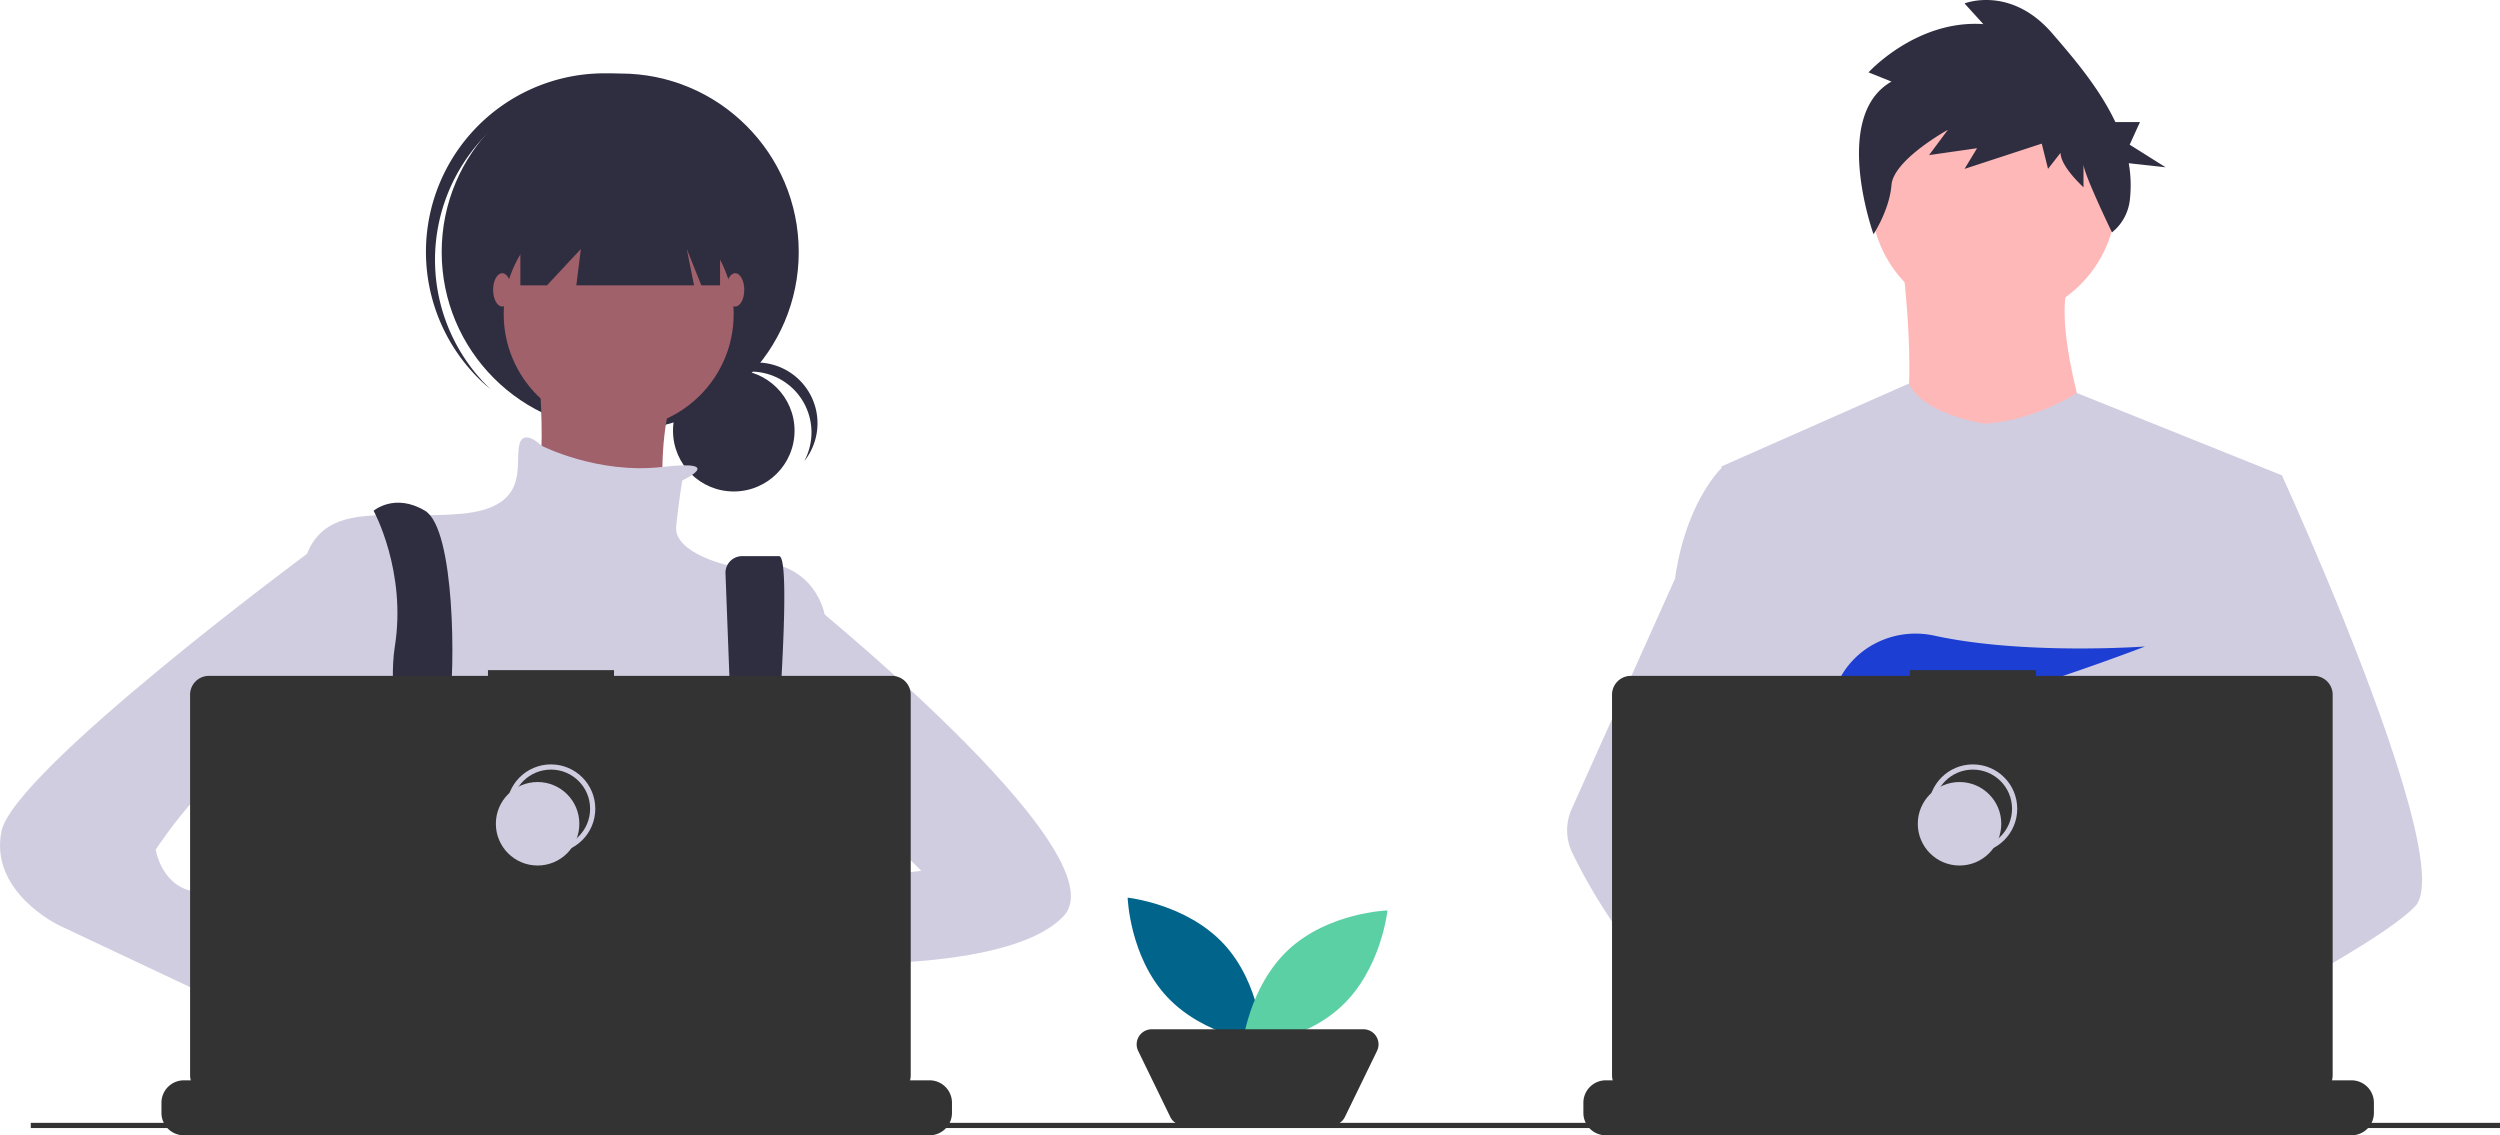 <svg width="961.845" height="436.795" xmlns="http://www.w3.org/2000/svg">
 <title>shared_workspace</title>

 <g>
  <title>background</title>
  <rect fill="none" id="canvas_background" height="402" width="582" y="-1" x="-1"/>
 </g>
 <g>
  <title>Layer 1</title>
  <path id="svg_1" fill="#01648b" d="m470.792,363.136c14.376,15.426 15.119,38.1 15.119,38.1s-22.565,-2.338 -36.941,-17.764s-15.119,-38.1 -15.119,-38.1s22.565,2.338 36.941,17.764z"/>
  <path id="svg_2" fill="#5bd0a4" d="m516.049,387.215c-15.426,14.376 -38.1,15.119 -38.1,15.119s2.338,-22.565 17.764,-36.941s38.1,-15.119 38.1,-15.119s-2.338,22.565 -17.764,36.941z"/>
  <path id="svg_3" fill="#333333" d="m512.215,433l-56.739,0a5.803,5.803 0 0 1 -5.219,-3.265l-12.353,-25.393a5.803,5.803 0 0 1 5.219,-8.342l81.446,0a5.803,5.803 0 0 1 5.219,8.342l-12.353,25.393a5.803,5.803 0 0 1 -5.219,3.265z"/>
  <circle id="svg_4" fill="#ffb8b8" r="47.244" cy="76.07" cx="767.027"/>
  <path id="svg_5" fill="#ffb8b8" d="m731.766,99.692s8.901,67.1 -4.793,74.631s81.478,8.216 81.478,8.216s-21.225,-58.199 -11.64,-76l-65.045,-6.847z"/>
  <path id="svg_6" fill="#d0cde1" d="m877.946,182.878l-7.915,36.042l-16.736,76.253l-0.501,4.176l-5.776,48.345l-3.842,32.116l-2.576,21.574c-15.663,8.05 -27.015,13.607 -27.015,13.607s-0.977,-4.895 -2.551,-11.159c-10.992,3.296 -31.332,8.763 -48.569,9.855c6.277,6.996 9.161,13.569 5.249,18.419c-11.808,14.622 -60.558,-16.01 -77.608,-27.433a46.154,46.154 0 0 0 -0.45,8.262l-13.048,-10.035l1.291,-23.09l2.178,-39.068l2.737,-48.994a51.438,51.438 0 0 1 -2.165,-6.444c-3.996,-14.211 -8.847,-42.588 -12.566,-66.385c-2.994,-19.152 -5.242,-35.335 -5.718,-38.778c-0.064,-0.45 -0.096,-0.681 -0.096,-0.681l72.231,-31.917c5.133,11.905 29.103,15.483 29.103,15.483c19.858,-1.368 35.425,-11.84 35.425,-11.84l78.919,31.692z"/>
  <path id="svg_7" fill="#ffb8b8" d="m819.065,401.3s-3.058,1.047 -8.031,2.531c-10.992,3.296 -31.332,8.763 -48.569,9.855c-14.841,0.951 -27.381,-1.336 -29.675,-11.018c-0.983,-4.163 0.411,-7.587 3.45,-10.401c9.071,-8.41 32.765,-11.423 51.557,-12.457c5.307,-0.289 10.215,-0.424 14.301,-0.475c6.938,-0.09 11.487,0.051 11.487,0.051l0.109,0.424l5.371,21.49z"/>
  <path id="svg_8" fill="#2f2e41" d="m727.725,31.382l-8.833,-3.536s18.47,-20.334 44.167,-18.566l-7.228,-7.957s17.667,-7.073 33.727,11.493c8.443,9.76 18.211,21.232 24.301,34.155l9.46,0l-3.948,8.694l13.819,8.694l-14.184,-1.562a48.581,48.581 0 0 1 0.385,14.42a18.657,18.657 0 0 1 -6.832,12.205l0,0s-10.955,-22.676 -10.955,-26.212l0,8.841s-8.833,-7.957 -8.833,-13.261l-4.818,6.189l-2.409,-9.725l-29.712,9.725l4.818,-7.957l-18.47,2.652l7.228,-9.725s-20.879,11.493 -21.682,21.218c-0.803,9.725 -6.914,18.94 -6.914,18.94s-16.374,-45.463 6.914,-58.724z"/>
  <path id="svg_9" fill="#d0cde1" d="m929.297,348.573c-4.812,5.217 -16.736,13.074 -31.191,21.58c-5.377,3.161 -11.102,6.418 -16.942,9.656c-13.935,7.729 -28.525,15.387 -40.565,21.574c-15.663,8.05 -27.015,13.607 -27.015,13.607s-0.977,-4.895 -2.551,-11.159c-2.107,-8.384 -5.281,-19.222 -8.59,-24.021c-0.116,-0.167 -0.231,-0.321 -0.347,-0.475c-0.964,-1.266 -1.934,-2.004 -2.891,-2.004l47.811,-29.636l20.661,-12.811l-14.886,-35.534l-18.67,-44.573l11.269,-35.855l11.326,-36.042l21.227,0s7.028,15.342 16.016,36.736c1.343,3.199 2.73,6.534 4.144,9.977c18.49,44.972 41.541,107.772 31.191,118.982z"/>
  <path id="svg_10" fill="#ffb8b8" d="m767.714,432.105c-11.808,14.622 -60.558,-16.01 -77.608,-27.433c-3.713,-2.486 -5.923,-4.06 -5.923,-4.06l15.599,-20.803l4.94,-6.585s4.42,2.345 10.954,6.161c0.238,0.141 0.475,0.283 0.72,0.424c5.634,3.309 12.708,7.632 19.845,12.457c9.849,6.662 19.807,14.262 26.225,21.419c6.277,6.996 9.161,13.569 5.249,18.419z"/>
  <path id="svg_11" fill="#d0cde1" d="m715.675,379.386a30.698,30.698 0 0 0 -5.204,0.424c-14.77,2.538 -19.126,15.907 -20.366,24.863a46.154,46.154 0 0 0 -0.45,8.262l-13.048,-10.035l-4.754,-3.656c-11.442,-3.99 -21.638,-11.076 -30.478,-19.434a153.213,153.213 0 0 1 -20.526,-24.343a214.676,214.676 0 0 1 -15.881,-27.24a20.034,20.034 0 0 1 -0.276,-16.993l16.158,-36.01l23.617,-52.63q0.26,-1.879 0.572,-3.675c4.684,-26.855 17.231,-38.778 17.231,-38.778l9.585,0l6.412,38.778l7.966,48.178l-5.583,18.207l-12.9,42.049l12.329,13.389l35.598,38.644z"/>
  <path id="svg_12" fill="#1c3ed3" d="m726.524,267.136l8.194,9.56c3.044,-0.58 6.224,-1.263 9.498,-2.029l-2.354,-7.532l5.755,6.714c34.691,-8.532 77.69,-25.121 77.69,-25.121s-46.422,3.404 -81.083,-4.169c-15.336,-3.35 -31.114,4.252 -37.408,18.633c-3.658,8.359 -3.083,15.601 9.89,15.601a85.688,85.688 0 0 0 13.076,-1.23l-3.259,-10.428z"/>
  <path id="svg_13" fill="#333333" d="m913.332,424.267l0,3.9a8.571,8.571 0 0 1 -0.585,3.129a8.796,8.796 0 0 1 -0.623,1.285a8.633,8.633 0 0 1 -7.42,4.215l-286.888,0a8.633,8.633 0 0 1 -7.42,-4.215a8.792,8.792 0 0 1 -0.623,-1.285a8.571,8.571 0 0 1 -0.585,-3.129l0,-3.9a8.626,8.626 0 0 1 8.628,-8.628l16.537,0l0,-1.818a0.359,0.359 0 0 1 0.36,-0.36l8.628,0a0.359,0.359 0 0 1 0.36,0.36l0,1.818l5.39,0l0,-1.818a0.359,0.359 0 0 1 0.36,-0.36l8.628,0a0.359,0.359 0 0 1 0.36,0.36l0,1.818l5.397,0l0,-1.818a0.359,0.359 0 0 1 0.36,-0.36l8.628,0a0.359,0.359 0 0 1 0.36,0.36l0,1.818l5.39,0l0,-1.818a0.359,0.359 0 0 1 0.36,-0.36l8.628,0a0.359,0.359 0 0 1 0.36,0.36l0,1.818l5.39,0l0,-1.818a0.359,0.359 0 0 1 0.36,-0.36l8.628,0a0.359,0.359 0 0 1 0.36,0.36l0,1.818l5.397,0l0,-1.818a0.359,0.359 0 0 1 0.36,-0.36l8.628,0a0.359,0.359 0 0 1 0.36,0.36l0,1.818l5.39,0l0,-1.818a0.359,0.359 0 0 1 0.36,-0.36l67.586,0a0.359,0.359 0 0 1 0.36,0.36l0,1.818l5.397,0l0,-1.818a0.359,0.359 0 0 1 0.36,-0.36l8.628,0a0.363,0.363 0 0 1 0.36,0.36l0,1.818l5.39,0l0,-1.818a0.359,0.359 0 0 1 0.36,-0.36l8.628,0a0.359,0.359 0 0 1 0.36,0.36l0,1.818l5.39,0l0,-1.818a0.359,0.359 0 0 1 0.36,-0.36l8.628,0a0.359,0.359 0 0 1 0.36,0.36l0,1.818l5.397,0l0,-1.818a0.359,0.359 0 0 1 0.36,-0.36l8.628,0a0.358,0.358 0 0 1 0.353,0.36l0,1.818l5.397,0l0,-1.818a0.359,0.359 0 0 1 0.36,-0.36l8.628,0a0.359,0.359 0 0 1 0.36,0.36l0,1.818l5.39,0l0,-1.818a0.359,0.359 0 0 1 0.36,-0.36l8.628,0a0.359,0.359 0 0 1 0.36,0.36l0,1.818l25.165,0a8.626,8.626 0 0 1 8.628,8.628z"/>
  <path id="svg_14" fill="#333333" d="m890.233,260.037l-106.932,0l0,-2.204l-48.487,0l0,2.204l-107.373,0a7.233,7.233 0 0 0 -7.233,7.233l0,146.423a7.233,7.233 0 0 0 7.233,7.233l262.791,0a7.233,7.233 0 0 0 7.233,-7.233l0,-146.423a7.233,7.233 0 0 0 -7.233,-7.233z"/>
  <circle id="svg_15" stroke-width="2" stroke-miterlimit="10" stroke="#d0cde1" fill="none" r="16.061" cy="311.157" cx="759.047"/>
  <circle id="svg_16" fill="#d0cde1" r="16.061" cy="316.939" cx="753.908"/>
  <circle id="svg_17" fill="#2f2e41" r="23.383" cy="165.705" cx="282.311"/>
  <path id="svg_18" fill="#2f2e41" d="m288.826,142.966a23.386,23.386 0 0 1 20.584,34.48a23.377,23.377 0 1 0 -38.839,-25.687a23.325,23.325 0 0 1 18.255,-8.793z"/>
  <circle id="svg_19" fill="#2f2e41" r="68.686" cy="96.969" cx="238.618"/>
  <path id="svg_20" fill="#2f2e41" d="m184.71,54.353a68.674,68.674 0 0 1 95.191,-7.202c-0.562,-0.534 -1.117,-1.072 -1.701,-1.591a68.686,68.686 0 0 0 -91.271,102.669c0.584,0.519 1.183,1.008 1.779,1.503a68.674,68.674 0 0 1 -3.998,-95.379z"/>
  <circle id="svg_21" fill="#a0616a" r="44.239" cy="120.835" cx="238.036"/>
  <path id="svg_22" fill="#a0616a" d="m206.603,134.805s5.821,53.552 -3.493,59.373s53.552,13.97 53.552,13.97s-9.313,-58.209 13.97,-73.343l-64.03,-0z"/>
  <path id="svg_23" fill="#d0cde1" d="m262.483,184.864s17.335,-8.095 -7.631,-5.212s-46.506,-8.176 -46.506,-8.176s-7.564,-7.567 -8.729,0.582s3.493,23.283 -22.119,25.612s-48.895,-4.657 -58.209,12.806s-4.657,93.134 -4.657,93.134s17.463,62.865 31.433,72.179s136.208,-3.493 136.208,-3.493l34.925,-62.865l0,-73.343s-4.657,-25.612 -37.254,-18.627c0,0 -20.955,-4.657 -19.791,-15.134s2.328,-17.463 2.328,-17.463z"/>
  <path id="svg_24" fill="#2f2e41" d="m150.686,420.278c0.72,-3.135 1.201,-4.908 1.201,-4.908l-0.373,-2.551l-3.835,-26.045l-1.613,-10.986c13.967,-5.821 17.462,-32.598 17.462,-32.598l0.527,-0.315l2.384,-1.426l0,-0.006l8.558,-5.133l0.173,-0.103l3.456,2.3l7.022,4.683a82.572,82.572 0 0 0 65.023,14.899a71.581,71.581 0 0 0 15.303,-4.42l16.935,-5.647l0.527,-0.173l0.52,0.077l9.932,1.503l0.18,0.032l0.822,0.122l-2.3,15.901l-3.334,23.109c8.808,4.664 16.64,13.427 23.488,24.227q2.274,3.585 4.407,7.459c1.85,3.341 3.617,6.816 5.3,10.376c0.206,0.424 0.405,0.854 0.604,1.285c0.649,1.394 1.291,2.801 1.915,4.214l-177.369,0c0.231,-1.42 0.463,-2.775 0.687,-4.08a0.995,0.995 0 0 0 0.026,-0.135c0.084,-0.437 0.161,-0.861 0.231,-1.285c0.784,-4.24 1.542,-7.78 2.139,-10.376z"/>
  <path id="svg_25" fill="#2f2e41" d="m143.737,196.506s12.806,23.283 8.149,52.388s13.97,101.283 13.97,101.283l13.97,-3.493s-9.313,-60.537 -6.985,-74.507s2.328,-68.686 -9.313,-75.671s-19.791,-0 -19.791,-0z"/>
  <path id="svg_26" fill="#2f2e41" d="m279.127,220.702l4.893,128.893l9.313,5.821s13.388,-141.447 6.403,-141.447l-14.213,0a6.406,6.406 0 0 0 -6.397,6.734z"/>
  <circle id="svg_27" fill="#6c63ff" r="5.821" cy="341.446" cx="172.26"/>
  <circle id="svg_28" fill="#6c63ff" r="5.821" cy="347.267" cx="288.677"/>
  <polygon id="svg_29" fill="#2f2e41" points="200.2 65.536 200.2 109.775 210.445 109.775 223.483 95.805 221.737 109.775 267.024 109.775 264.23 95.805 269.818 109.775 277.035 109.775 277.035 65.536 200.2 65.536"/>
  <ellipse id="svg_30" fill="#a0616a" ry="6.403" rx="3.493" cy="111.521" cx="193.215"/>
  <ellipse id="svg_31" fill="#a0616a" ry="6.403" rx="3.493" cy="111.521" cx="282.856"/>
  <path id="svg_32" fill="#a0616a" d="m306.722,346.685s-52.97,-9.895 -56.462,7.567s58.791,9.895 58.791,9.895l-2.328,-17.463z"/>
  <path id="svg_33" fill="#d0cde1" d="m305.558,226.775s126.895,101.283 103.612,125.731s-111.761,17.463 -111.761,17.463l5.821,-29.104l51.224,-5.821l-25.612,-25.612l-23.284,2.328l0,-84.985z"/>
  <path id="svg_34" fill="#a0616a" d="m118.126,395.58l16.298,12.806s11.642,36.089 29.104,25.612s-16.298,-47.731 -16.298,-47.731l-19.791,-6.985l-9.313,16.298z"/>
  <path id="svg_35" fill="#d0cde1" d="m134.424,208.148l-16.255,4.892s-112.969,83.586 -117.626,106.869s22.119,36.089 22.119,36.089l101.283,47.731l10.478,-27.94l-47.731,-24.448s3.493,-6.985 -10.478,-8.149s-16.298,-16.298 -16.298,-16.298s27.94,-43.074 43.074,-33.761s19.791,16.298 19.791,16.298l11.642,-101.283z"/>
  <path id="svg_36" fill="#333333" d="m366.261,424.267l0,3.9a8.57,8.57 0 0 1 -0.585,3.129a8.79,8.79 0 0 1 -0.623,1.285a8.633,8.633 0 0 1 -7.42,4.215l-286.888,0a8.633,8.633 0 0 1 -7.42,-4.215a8.794,8.794 0 0 1 -0.623,-1.285a8.571,8.571 0 0 1 -0.585,-3.129l0,-3.9a8.626,8.626 0 0 1 8.628,-8.628l16.537,0l0,-1.818a0.359,0.359 0 0 1 0.36,-0.36l8.628,0a0.359,0.359 0 0 1 0.36,0.36l0,1.818l5.39,0l0,-1.818a0.359,0.359 0 0 1 0.36,-0.36l8.628,0a0.359,0.359 0 0 1 0.36,0.36l0,1.818l5.397,0l0,-1.818a0.359,0.359 0 0 1 0.36,-0.36l8.628,0a0.359,0.359 0 0 1 0.36,0.36l0,1.818l5.39,0l0,-1.818a0.359,0.359 0 0 1 0.36,-0.36l8.628,0a0.359,0.359 0 0 1 0.36,0.36l0,1.818l5.39,0l0,-1.818a0.359,0.359 0 0 1 0.36,-0.36l8.628,0a0.359,0.359 0 0 1 0.36,0.36l0,1.818l5.397,0l0,-1.818a0.359,0.359 0 0 1 0.36,-0.36l8.628,0a0.359,0.359 0 0 1 0.36,0.36l0,1.818l5.39,0l0,-1.818a0.359,0.359 0 0 1 0.36,-0.36l67.586,0a0.359,0.359 0 0 1 0.36,0.36l0,1.818l5.397,0l0,-1.818a0.359,0.359 0 0 1 0.36,-0.36l8.628,0a0.363,0.363 0 0 1 0.36,0.36l0,1.818l5.39,0l0,-1.818a0.359,0.359 0 0 1 0.36,-0.36l8.628,0a0.359,0.359 0 0 1 0.36,0.36l0,1.818l5.39,0l0,-1.818a0.359,0.359 0 0 1 0.36,-0.36l8.628,0a0.359,0.359 0 0 1 0.36,0.36l0,1.818l5.397,0l0,-1.818a0.359,0.359 0 0 1 0.36,-0.36l8.628,0a0.358,0.358 0 0 1 0.353,0.36l0,1.818l5.397,0l0,-1.818a0.359,0.359 0 0 1 0.36,-0.36l8.628,0a0.359,0.359 0 0 1 0.36,0.36l0,1.818l5.39,0l0,-1.818a0.359,0.359 0 0 1 0.36,-0.36l8.628,0a0.359,0.359 0 0 1 0.36,0.36l0,1.818l25.165,0a8.626,8.626 0 0 1 8.628,8.628z"/>
  <path id="svg_37" fill="#333333" d="m343.16,260.034l-106.932,0l0,-2.204l-48.487,0l0,2.204l-107.373,0a7.233,7.233 0 0 0 -7.233,7.233l0,146.423a7.233,7.233 0 0 0 7.233,7.233l262.791,0a7.233,7.233 0 0 0 7.233,-7.233l0,-146.423a7.233,7.233 0 0 0 -7.233,-7.233z"/>
  <circle id="svg_38" stroke-width="2" stroke-miterlimit="10" stroke="#d0cde1" fill="none" r="16.061" cy="311.154" cx="211.975"/>
  <circle id="svg_39" fill="#d0cde1" r="16.061" cy="316.936" cx="206.835"/>
  <rect id="svg_40" fill="#333333" height="2" width="950" y="432" x="11.845"/>
 </g>
</svg>